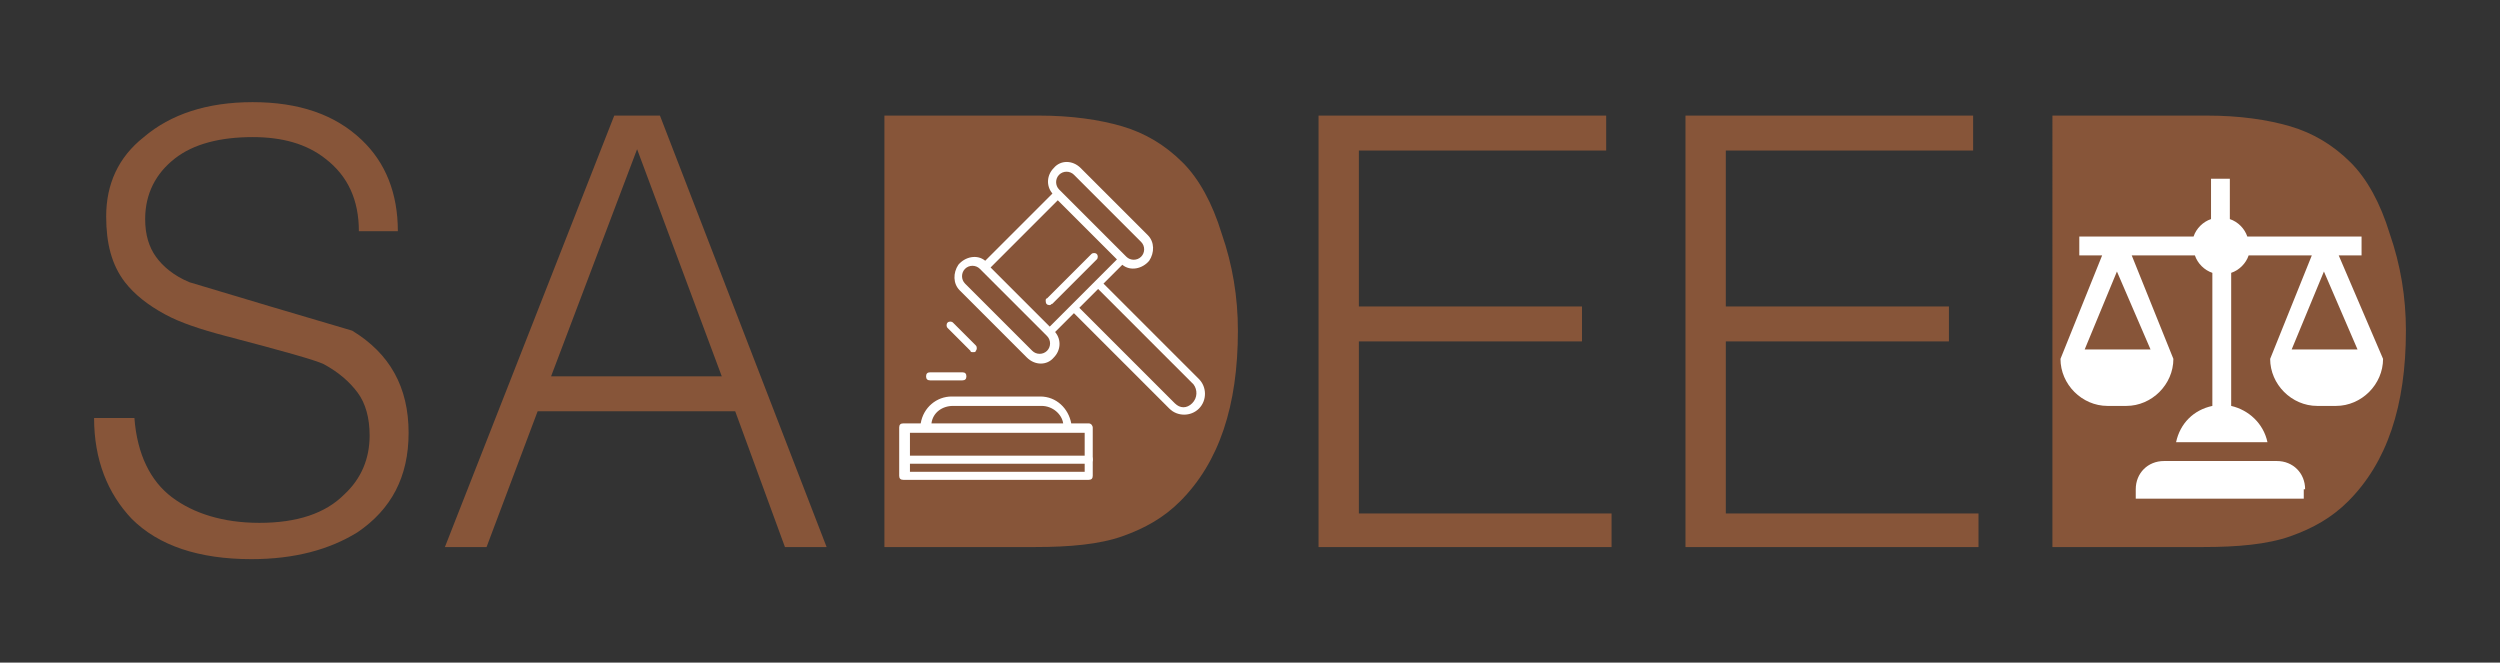 <?xml version="1.0" encoding="utf-8"?>
<!-- Generator: Adobe Illustrator 17.0.0, SVG Export Plug-In . SVG Version: 6.00 Build 0)  -->
<!DOCTYPE svg PUBLIC "-//W3C//DTD SVG 1.1//EN" "http://www.w3.org/Graphics/SVG/1.1/DTD/svg11.dtd">
<svg version="1.1" id="Layer_1" xmlns="http://www.w3.org/2000/svg" xmlns:xlink="http://www.w3.org/1999/xlink" x="0px" y="0px"
	 width="186px" height="49.3px" viewBox="0 0 186 49.3" style="enable-background:new 0 0 186 49.3;" xml:space="preserve">
<rect x="0" y="0" width="186" height="49.3" fill="#333333" stroke="none"/>
<style type="text/css">
	.st0{fill:#875539;}
	.st1{fill:#FFFFFF;}
</style>
<g>
	<path class="st0" d="M92.1,24.6c0,5.6-1.4,9.8-4.3,12.7c-1.2,1.2-2.6,2-4.3,2.6c-1.7,0.6-3.9,0.8-6.5,0.8H65.8V8.6h11.5
		c2.4,0,4.5,0.3,6.2,0.8c1.7,0.5,3.2,1.4,4.5,2.7c1.2,1.2,2.2,3,2.9,5.3C91.7,19.7,92.1,22.1,92.1,24.6z"/>
	<path class="st0" d="M30.4,32.2c0,3.3-1.3,5.7-3.8,7.4c-2.1,1.3-4.7,2-7.9,2c-3.9,0-6.9-1-8.9-3C8,36.7,7,34.2,7,31.1H10
		c0.2,2.7,1.2,4.7,2.8,5.9s3.8,1.9,6.5,1.9c2.8,0,4.9-0.7,6.3-2.1c1.3-1.2,1.9-2.7,1.9-4.4c0-1.3-0.3-2.4-0.9-3.2
		c-0.6-0.8-1.4-1.5-2.5-2.1c-0.6-0.3-3.1-1-7.3-2.1c-1.9-0.5-3.4-1-4.5-1.6c-1.3-0.7-2.3-1.5-3-2.4c-1-1.3-1.4-2.9-1.4-4.9
		c0-2.4,0.9-4.4,2.8-5.9c2-1.7,4.7-2.6,8.1-2.6c3.4,0,6.1,0.9,8.1,2.8c1.8,1.7,2.7,4,2.7,6.8h-2.9c0-2.3-0.8-4.1-2.5-5.4
		c-1.4-1.1-3.2-1.6-5.4-1.6c-2.4,0-4.4,0.5-5.8,1.6c-1.4,1.1-2.2,2.6-2.2,4.5c0,1.2,0.3,2.1,0.8,2.8c0.5,0.7,1.3,1.4,2.5,1.9
		c4,1.2,8,2.4,12.1,3.6C29,26.3,30.4,28.8,30.4,32.2z"/>
	<path class="st0" d="M61.5,40.7l-3.1,0l-3.7-10.1H40l-3.8,10.1l-3.1,0L45.7,8.6h3.4L61.5,40.7z M53.7,28l-6.3-16.9L41,28H53.7z"/>
	<path class="st0" d="M119.9,40.7H98.1V8.6h21.4v2.6h-18.4v11.6h16.6v2.6h-16.6v12.8h18.8V40.7z"/>
	<path class="st0" d="M147.3,40.7h-21.9V8.6h21.4v2.6h-18.4v11.6H145v2.6h-16.6v12.8h18.8V40.7z"/>
	<g>
		<path class="st1" d="M80.9,34.5H67.4c-0.2,0-0.3-0.1-0.3-0.3s0.1-0.3,0.3-0.3h13.6c0.2,0,0.3,0.1,0.3,0.3S81.1,34.5,80.9,34.5z"/>
		<path class="st1" d="M78.1,22.7c-0.2,0-0.3-0.1-0.3-0.3c0-0.1,0-0.2,0.1-0.2l3.3-3.3c0.1-0.1,0.3-0.1,0.4,0c0.1,0.1,0.1,0.3,0,0.4
			c0,0,0,0,0,0l-3.3,3.3C78.2,22.6,78.2,22.7,78.1,22.7L78.1,22.7z"/>
		<path class="st1" d="M89.2,28.2l-7.1-7.1l1.4-1.4c0.6,0.5,1.5,0.3,2-0.3c0.4-0.6,0.4-1.4-0.1-1.9l-5-5c-0.6-0.6-1.5-0.6-2,0
			c-0.5,0.5-0.6,1.3-0.1,1.9l-5,5c-0.6-0.5-1.5-0.3-2,0.3c-0.4,0.6-0.4,1.4,0.1,1.9l5,5c0.6,0.6,1.5,0.6,2,0
			c0.5-0.5,0.6-1.3,0.1-1.9l1.4-1.4l7.1,7.1c0.6,0.6,1.6,0.6,2.2,0S89.8,28.8,89.2,28.2L89.2,28.2z M78.8,13c0.3-0.3,0.8-0.3,1.1,0
			l5,5c0.3,0.3,0.3,0.8,0,1.1c-0.3,0.3-0.8,0.3-1.1,0L83.7,19l-4.8-4.8l-0.1-0.1C78.5,13.8,78.5,13.3,78.8,13L78.8,13z M78.7,14.9
			l4.4,4.4l-1.6,1.6l-0.9,0.9l-2.5,2.5l-4.4-4.4L78.7,14.9z M77.9,26.1c-0.3,0.3-0.8,0.3-1.1,0l-5-5c-0.3-0.3-0.3-0.8,0-1.1
			c0.3-0.3,0.8-0.3,1.1,0l5,5C78.2,25.3,78.2,25.8,77.9,26.1z M88.7,30c-0.4,0.4-0.9,0.4-1.3,0l-7.1-7.1l0.7-0.7l0.7-0.7l7.1,7.1
			C89.1,29,89.1,29.6,88.7,30L88.7,30z"/>
		<path class="st1" d="M81,31.5h-1.3c-0.2-1.1-1.1-2-2.3-2h-6.6c-1.1,0-2.1,0.8-2.3,2h-1.3c-0.2,0-0.3,0.1-0.3,0.3v3.6
			c0,0.2,0.1,0.3,0.3,0.3H81c0.2,0,0.3-0.1,0.3-0.3v-3.6C81.3,31.7,81.2,31.5,81,31.5L81,31.5z M70.9,30.2h6.6
			c0.8,0,1.5,0.6,1.6,1.3h-9.8C69.4,30.7,70.1,30.2,70.9,30.2L70.9,30.2z M80.7,35.1h-13v-2.9h13V35.1z"/>
		<g>
			<path class="st1" d="M72.4,26.2c-0.1,0-0.2,0-0.2-0.1l-1.7-1.7c-0.1-0.1-0.1-0.3,0-0.4s0.3-0.1,0.4,0c0,0,0,0,0,0l1.7,1.7
				c0.1,0.1,0.1,0.3,0,0.4C72.6,26.2,72.5,26.2,72.4,26.2L72.4,26.2z"/>
			<path class="st1" d="M71.6,28.3h-2.4c-0.2,0-0.3-0.1-0.3-0.3s0.1-0.3,0.3-0.3h2.4c0.2,0,0.3,0.1,0.3,0.3S71.8,28.3,71.6,28.3z"/>
		</g>
	</g>
	<path class="st0" d="M179,24.6c0,5.6-1.4,9.8-4.3,12.7c-1.2,1.2-2.6,2-4.3,2.6c-1.7,0.6-3.9,0.8-6.5,0.8h-11.2V8.6h11.5
		c2.4,0,4.5,0.3,6.2,0.8c1.7,0.5,3.2,1.4,4.5,2.7c1.2,1.2,2.2,3,2.9,5.3C178.6,19.7,179,22.1,179,24.6z"/>
	<g>
		<path class="st1" d="M171.5,36.4c0-1.2-0.9-2.1-2.1-2.1H161c-1.2,0-2.1,0.9-2.1,2.1v0.7h12.5V36.4z"/>
		<path class="st1" d="M175.7,19v-1.4h-8.5c-0.2-0.6-0.7-1.1-1.3-1.3v-3h-1.4v3c-0.6,0.2-1.1,0.7-1.3,1.3h-8.5V19h1.7l-3.1,7.7
			c0,1.9,1.6,3.5,3.5,3.5h1.4c1.9,0,3.5-1.6,3.5-3.5l-3.1-7.7h4.7c0.2,0.6,0.7,1.1,1.3,1.3v9.9c-1.4,0.3-2.4,1.3-2.7,2.7h6.8
			c-0.3-1.4-1.4-2.4-2.7-2.7v-9.9c0.6-0.2,1.1-0.7,1.3-1.3h4.7l-3.1,7.7c0,1.9,1.6,3.5,3.5,3.5h1.4c1.9,0,3.5-1.6,3.5-3.5L174,19
			H175.7z M160,26h-4.9l2.4-5.8L160,26z M175.4,26h-4.9l2.4-5.8L175.4,26z"/>
	</g>
</g>
</svg>
